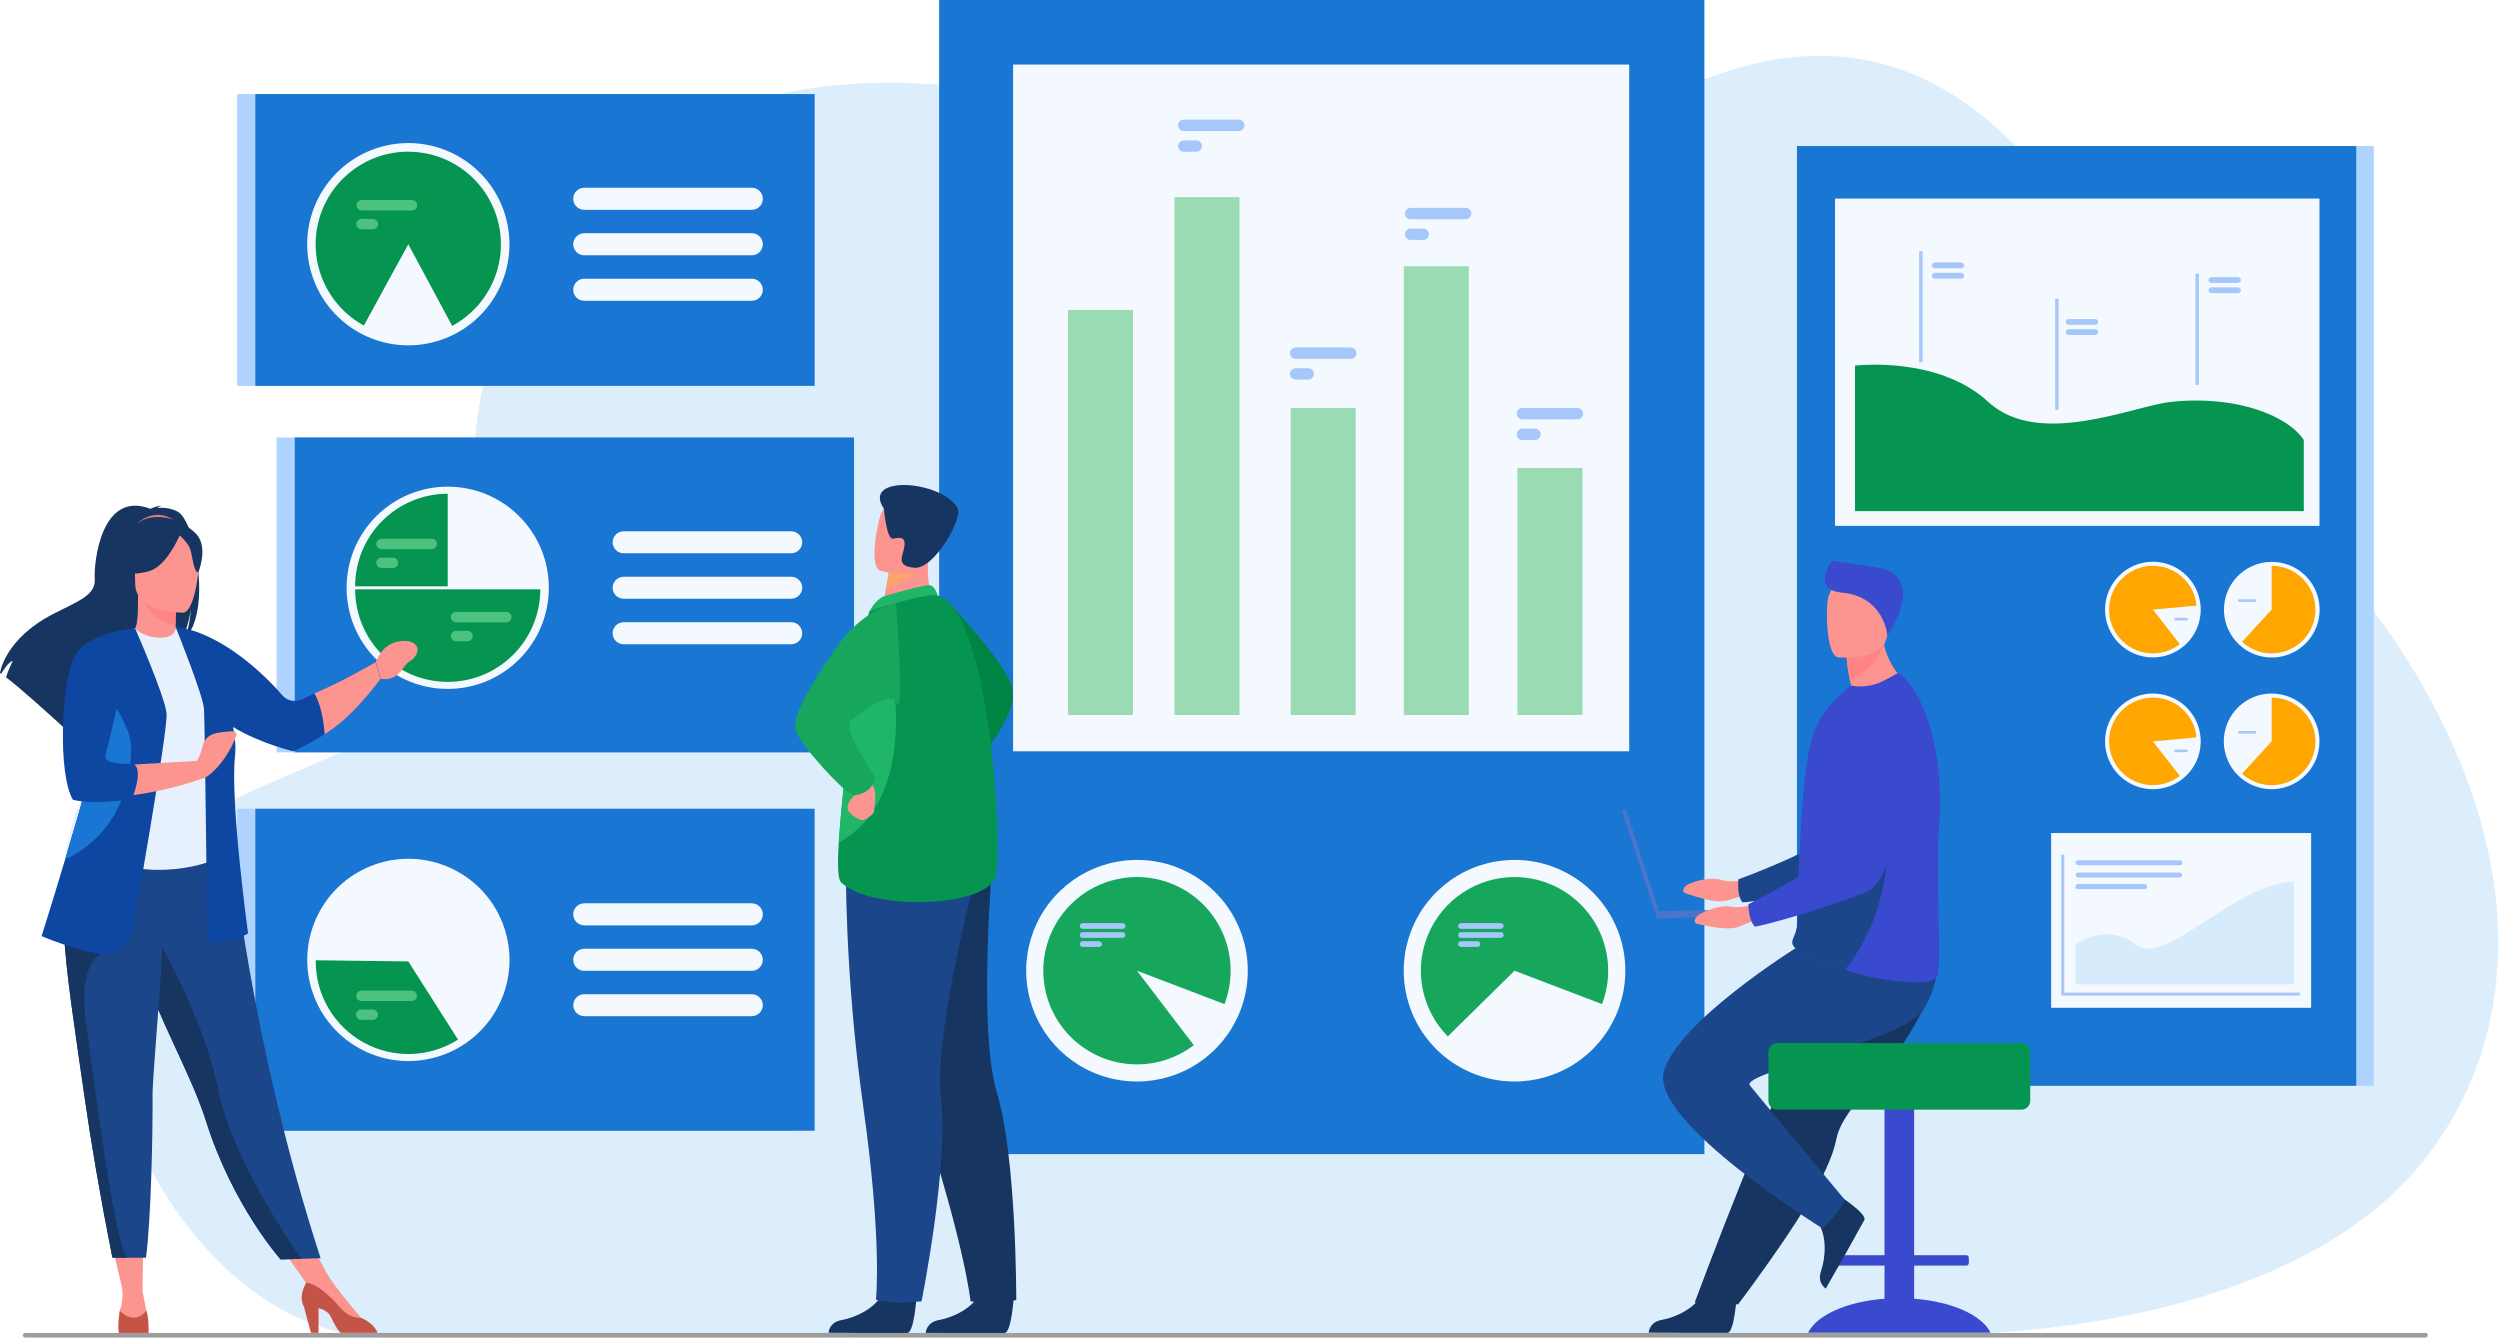 
<svg width="630" height="338" viewBox="0 0 630 338" claas="fill-current" fill="none" xmlns="http://www.w3.org/2000/svg">
<g clip-path="url(#clip0_2959_75772)">
<path d="M561.572 115.161C536.816 94.043 506.971 -33.31 404.728 33.021C351.904 67.29 262.834 3.601 189.11 25.597C121.401 45.8 114.874 112.363 121.426 134.052C134.659 177.868 93.475 184.385 55.274 203.209C-4.659 232.737 39.409 336.508 96.028 337.004C152.646 337.5 495.604 336.014 495.604 336.014C495.604 336.014 577.844 336.223 612.044 290.833C648.847 241.989 625.516 169.702 561.572 115.161Z" opacity=".5" fill="#BBDEFB"/>
<path d="M457.247 273.614H598.191V36.808L457.247 36.808V273.614Z" fill="#AED3FF"/>
<path d="M593.772 36.808H452.83V273.614H593.772V36.808Z" fill="#1976D2"/>
<path d="M584.51 50.038H462.429V132.521H584.51V50.038Z" fill="#F3F9FF"/>
<path d="M582.405 209.925H516.885V253.965H582.405V209.925Z" fill="#F3F9FF"/>
<path d="M467.461 92.142C467.461 92.142 488.306 89.546 501.043 101.281C513.78 113.016 537.509 102.321 547.063 101.281C563.682 99.473 576.694 104.907 580.554 110.88V128.802H467.461V92.142Z" fill="#069550"/>
<path d="M484.493 63.297H483.62V91.281H484.493V63.297Z" fill="#A6C7F9"/>
<path d="M518.771 75.303H517.897V103.288H518.771V75.303Z" fill="#A6C7F9"/>
<path d="M554.138 68.973H553.264V96.957H554.138V68.973Z" fill="#A6C7F9"/>
<path d="M494.244 67.588H487.548C487.355 67.587 487.17 67.51 487.034 67.374C486.898 67.237 486.821 67.053 486.82 66.86C486.821 66.667 486.898 66.482 487.034 66.346C487.17 66.21 487.355 66.133 487.548 66.132H494.244C494.436 66.133 494.621 66.21 494.758 66.346C494.894 66.482 494.971 66.667 494.971 66.86C494.971 67.053 494.894 67.237 494.758 67.374C494.621 67.51 494.436 67.587 494.244 67.588Z" fill="#A6C7F9"/>
<path d="M494.244 70.209H487.548C487.355 70.208 487.17 70.131 487.034 69.995C486.898 69.859 486.821 69.674 486.82 69.481C486.821 69.288 486.898 69.104 487.034 68.967C487.17 68.831 487.355 68.754 487.548 68.753H494.244C494.436 68.754 494.621 68.831 494.758 68.967C494.894 69.104 494.971 69.288 494.971 69.481C494.971 69.674 494.894 69.859 494.758 69.995C494.621 70.131 494.436 70.208 494.244 70.209Z" fill="#A6C7F9"/>
<path d="M528.012 81.853H521.317C521.124 81.852 520.939 81.775 520.803 81.639C520.666 81.503 520.59 81.318 520.589 81.125C520.59 80.932 520.666 80.748 520.803 80.611C520.939 80.475 521.124 80.398 521.317 80.397H528.012C528.205 80.398 528.39 80.475 528.526 80.611C528.663 80.748 528.739 80.932 528.74 81.125C528.739 81.318 528.663 81.503 528.526 81.639C528.39 81.775 528.205 81.852 528.012 81.853Z" fill="#A6C7F9"/>
<path d="M528.012 84.419H521.317C521.124 84.418 520.939 84.342 520.803 84.205C520.666 84.069 520.59 83.884 520.589 83.691C520.59 83.499 520.666 83.314 520.803 83.177C520.939 83.041 521.124 82.964 521.317 82.964H528.012C528.205 82.964 528.39 83.041 528.526 83.177C528.663 83.314 528.739 83.499 528.74 83.691C528.739 83.884 528.663 84.069 528.526 84.205C528.39 84.342 528.205 84.418 528.012 84.419Z" fill="#A6C7F9"/>
<path d="M563.964 71.299H557.268C557.076 71.299 556.891 71.222 556.755 71.086C556.618 70.949 556.541 70.765 556.541 70.572C556.541 70.379 556.618 70.194 556.755 70.058C556.891 69.921 557.076 69.845 557.268 69.844H563.964C564.157 69.845 564.342 69.921 564.478 70.058C564.615 70.194 564.691 70.379 564.692 70.572C564.691 70.765 564.615 70.949 564.478 71.086C564.342 71.222 564.157 71.299 563.964 71.299Z" fill="#A6C7F9"/>
<path d="M563.964 73.865H557.268C557.076 73.865 556.891 73.788 556.755 73.651C556.618 73.515 556.541 73.331 556.541 73.138C556.541 72.945 556.618 72.76 556.755 72.624C556.891 72.487 557.076 72.411 557.268 72.41H563.964C564.157 72.411 564.342 72.487 564.478 72.624C564.615 72.76 564.691 72.945 564.692 73.138C564.691 73.331 564.615 73.515 564.478 73.651C564.342 73.788 564.157 73.865 563.964 73.865Z" fill="#A6C7F9"/>
<path d="M584.394 155.573C585.461 149.001 580.998 142.809 574.427 141.743C567.855 140.676 561.663 145.138 560.596 151.71C559.53 158.281 563.992 164.473 570.564 165.54C577.135 166.607 583.327 162.144 584.394 155.573Z" fill="#F3F9FF"/>
<path d="M583.488 153.619C583.487 155.76 582.863 157.855 581.693 159.648C580.522 161.441 578.855 162.855 576.895 163.717C574.935 164.579 572.766 164.852 570.653 164.502C568.541 164.153 566.575 163.197 564.997 161.75L572.456 153.619V142.586C575.381 142.587 578.187 143.75 580.256 145.818C582.324 147.887 583.487 150.693 583.488 153.619Z" fill="#FFA600"/>
<path d="M568.253 151.674H564.292C564.204 151.674 564.12 151.64 564.058 151.578C563.995 151.516 563.96 151.432 563.959 151.344C563.959 151.256 563.994 151.172 564.057 151.109C564.119 151.047 564.204 151.012 564.292 151.012H568.253C568.341 151.012 568.426 151.047 568.488 151.109C568.55 151.172 568.585 151.256 568.585 151.344C568.585 151.432 568.549 151.516 568.487 151.578C568.425 151.64 568.341 151.674 568.253 151.674Z" fill="#A6C7F9"/>
<path d="M530.473 153.618C530.473 151.234 531.18 148.904 532.504 146.921C533.829 144.939 535.711 143.394 537.914 142.482C540.117 141.569 542.541 141.33 544.879 141.796C547.217 142.261 549.365 143.409 551.051 145.095C552.737 146.78 553.885 148.928 554.35 151.267C554.815 153.605 554.576 156.029 553.664 158.232C552.752 160.434 551.207 162.317 549.224 163.641C547.242 164.966 544.911 165.673 542.527 165.673C539.33 165.673 536.264 164.403 534.003 162.142C531.743 159.882 530.473 156.815 530.473 153.618Z" fill="#F3F9FF"/>
<path d="M542.527 153.619L549.306 162.324C547.373 163.829 544.993 164.648 542.543 164.652C540.092 164.655 537.71 163.842 535.773 162.342C533.835 160.841 532.453 158.738 531.843 156.365C531.233 153.991 531.431 151.482 532.405 149.234C533.379 146.985 535.074 145.125 537.223 143.947C539.372 142.768 541.851 142.339 544.271 142.726C546.691 143.113 548.913 144.295 550.586 146.085C552.26 147.875 553.29 150.171 553.514 152.611L542.527 153.619Z" fill="#FFA600"/>
<path d="M551.023 156.356H548.253C548.166 156.356 548.082 156.321 548.019 156.259C547.957 156.197 547.922 156.113 547.921 156.026C547.921 155.982 547.93 155.939 547.946 155.899C547.963 155.858 547.988 155.822 548.018 155.791C548.049 155.76 548.086 155.735 548.126 155.719C548.167 155.702 548.21 155.693 548.253 155.693H551.023C551.111 155.694 551.195 155.729 551.257 155.792C551.319 155.854 551.353 155.938 551.353 156.026C551.353 156.113 551.319 156.197 551.257 156.259C551.195 156.321 551.111 156.356 551.023 156.356Z" fill="#A6C7F9"/>
<path d="M560.401 186.826C560.401 184.442 561.108 182.111 562.433 180.129C563.757 178.146 565.64 176.601 567.843 175.689C570.045 174.776 572.469 174.538 574.807 175.003C577.146 175.468 579.294 176.616 580.979 178.302C582.665 179.988 583.813 182.136 584.278 184.474C584.744 186.812 584.505 189.236 583.593 191.439C582.68 193.641 581.135 195.524 579.153 196.849C577.17 198.173 574.84 198.88 572.456 198.88C569.259 198.88 566.193 197.61 563.932 195.35C561.671 193.089 560.401 190.023 560.401 186.826Z" fill="#F3F9FF"/>
<path d="M583.488 186.826C583.487 188.967 582.863 191.062 581.693 192.855C580.522 194.648 578.855 196.062 576.895 196.924C574.935 197.786 572.766 198.059 570.653 197.709C568.541 197.36 566.575 196.404 564.997 194.957L572.456 186.826V175.793C575.381 175.794 578.187 176.957 580.256 179.025C582.324 181.094 583.487 183.9 583.488 186.826Z" fill="#FFA600"/>
<path d="M568.253 184.876H564.292C564.204 184.876 564.12 184.841 564.057 184.778C563.995 184.716 563.96 184.632 563.959 184.544C563.959 184.456 563.994 184.371 564.057 184.309C564.119 184.247 564.204 184.212 564.292 184.212H568.253C568.341 184.212 568.426 184.247 568.488 184.309C568.55 184.371 568.585 184.456 568.585 184.544C568.585 184.632 568.549 184.716 568.487 184.778C568.425 184.841 568.341 184.876 568.253 184.876Z" fill="#A6C7F9"/>
<path d="M530.473 186.826C530.473 184.442 531.18 182.111 532.504 180.129C533.829 178.146 535.711 176.601 537.914 175.689C540.117 174.776 542.541 174.538 544.879 175.003C547.217 175.468 549.365 176.616 551.051 178.302C552.737 179.988 553.885 182.136 554.35 184.474C554.815 186.812 554.576 189.236 553.664 191.439C552.752 193.641 551.207 195.524 549.224 196.849C547.242 198.173 544.911 198.88 542.527 198.88C539.33 198.88 536.264 197.61 534.003 195.35C531.743 193.089 530.473 190.023 530.473 186.826Z" fill="#F3F9FF"/>
<path d="M553.514 185.818C553.29 183.379 552.26 181.083 550.586 179.294C548.913 177.505 546.692 176.323 544.272 175.937C541.853 175.55 539.374 175.979 537.226 177.157C535.078 178.335 533.384 180.195 532.41 182.443C531.436 184.691 531.238 187.199 531.848 189.572C532.457 191.945 533.84 194.047 535.776 195.547C537.713 197.048 540.094 197.86 542.544 197.857C544.994 197.854 547.373 197.036 549.306 195.531L542.527 186.826L553.514 185.818Z" fill="#FFA600"/>
<path d="M551.023 189.548H548.253C548.166 189.547 548.081 189.512 548.019 189.45C547.957 189.387 547.922 189.303 547.921 189.215C547.921 189.172 547.93 189.128 547.946 189.088C547.963 189.048 547.988 189.011 548.018 188.98C548.049 188.949 548.086 188.925 548.126 188.908C548.167 188.891 548.21 188.883 548.253 188.883H551.023C551.111 188.883 551.195 188.919 551.257 188.981C551.319 189.043 551.353 189.127 551.353 189.215C551.353 189.303 551.319 189.387 551.257 189.449C551.195 189.512 551.111 189.547 551.023 189.548Z" fill="#A6C7F9"/>
<path d="M579.58 250.888H519.441V215.351H520.189V250.14H579.58V250.888Z" fill="#A6C7F9"/>
<path d="M538.241 238.035C530.878 232.175 523.049 238.035 523.049 238.035V248.055H578.086V222.158C563.131 222.536 545.602 243.895 538.241 238.035Z" opacity=".5" fill="#BBDEFB"/>
<path d="M523.678 218.051H549.326C549.493 218.051 549.653 217.985 549.771 217.867C549.889 217.749 549.956 217.588 549.956 217.422C549.956 217.255 549.889 217.094 549.771 216.976C549.653 216.858 549.493 216.792 549.326 216.792H523.678C523.512 216.792 523.351 216.858 523.233 216.976C523.115 217.094 523.049 217.255 523.049 217.422C523.049 217.588 523.115 217.749 523.233 217.867C523.351 217.985 523.512 218.051 523.678 218.051Z" fill="#A6C7F9"/>
<path d="M523.679 221.14H549.326C549.483 221.126 549.63 221.054 549.736 220.937C549.843 220.821 549.902 220.669 549.902 220.511C549.902 220.353 549.843 220.201 549.736 220.084C549.63 219.968 549.483 219.895 549.326 219.881H523.679C523.521 219.895 523.375 219.968 523.269 220.084C523.162 220.201 523.103 220.353 523.103 220.511C523.103 220.669 523.162 220.821 523.269 220.937C523.375 221.054 523.521 221.126 523.679 221.14Z" fill="#A6C7F9"/>
<path d="M540.545 222.787H523.565C523.28 222.787 523.049 223.018 523.049 223.304V223.53C523.049 223.815 523.28 224.046 523.565 224.046H540.545C540.83 224.046 541.061 223.815 541.061 223.53V223.304C541.061 223.018 540.83 222.787 540.545 222.787Z" fill="#A6C7F9"/>
<path d="M429.509 0H236.663V290.834H429.509V0Z" fill="#1976D2"/>
<path d="M410.562 16.267H255.297V189.329H410.562V16.267Z" fill="#F3F9FF"/>
<path d="M258.596 244.62C258.595 239.097 260.233 233.698 263.301 229.106C266.369 224.513 270.73 220.934 275.832 218.82C280.934 216.706 286.549 216.153 291.966 217.23C297.383 218.307 302.359 220.966 306.264 224.871C310.17 228.777 312.829 233.752 313.907 239.169C314.985 244.586 314.432 250.2 312.318 255.303C310.205 260.406 306.626 264.767 302.034 267.835C297.442 270.904 292.043 272.542 286.52 272.542C279.114 272.542 272.012 269.6 266.775 264.364C261.539 259.128 258.596 252.026 258.596 244.62Z" fill="#F3F9FF"/>
<path d="M310.118 244.62C310.118 239.295 308.317 234.126 305.008 229.953C301.699 225.781 297.076 222.85 291.891 221.637C286.705 220.424 281.262 221.001 276.446 223.272C271.629 225.544 267.723 229.378 265.361 234.151C262.999 238.923 262.32 244.355 263.435 249.562C264.55 254.769 267.393 259.446 271.503 262.833C275.612 266.22 280.746 268.118 286.07 268.218C291.395 268.319 296.597 266.615 300.831 263.385L286.515 244.62L308.571 253.038C309.597 250.35 310.121 247.497 310.118 244.62Z" fill="#16A75C"/>
<path d="M353.735 244.62C353.734 239.097 355.372 233.698 358.44 229.106C361.508 224.513 365.869 220.934 370.971 218.82C376.073 216.706 381.688 216.153 387.105 217.23C392.522 218.307 397.498 220.966 401.403 224.871C405.309 228.777 407.968 233.752 409.046 239.169C410.124 244.586 409.571 250.2 407.457 255.303C405.344 260.406 401.765 264.767 397.173 267.835C392.581 270.904 387.182 272.542 381.659 272.542C374.253 272.542 367.151 269.6 361.914 264.364C356.678 259.128 353.735 252.026 353.735 244.62Z" fill="#F3F9FF"/>
<path d="M381.659 221.015C377.007 221.015 372.458 222.391 368.585 224.968C364.712 227.545 361.687 231.21 359.89 235.501C358.092 239.792 357.603 244.518 358.484 249.087C359.364 253.655 361.574 257.861 364.838 261.177L381.659 244.62L403.716 253.038C405.077 249.463 405.55 245.612 405.093 241.814C404.637 238.016 403.265 234.386 401.095 231.236C398.925 228.085 396.022 225.509 392.637 223.729C389.251 221.948 385.484 221.017 381.659 221.015Z" fill="#16A75C"/>
<path d="M378.209 232.636H368.162C367.971 232.637 367.789 232.712 367.655 232.847C367.52 232.981 367.445 233.164 367.444 233.354C367.445 233.544 367.52 233.726 367.655 233.86C367.789 233.995 367.971 234.071 368.162 234.071H378.209C378.399 234.071 378.581 233.995 378.716 233.86C378.85 233.726 378.926 233.544 378.927 233.354C378.926 233.164 378.85 232.981 378.716 232.847C378.581 232.712 378.399 232.637 378.209 232.636Z" fill="#A6C7F9"/>
<path d="M378.209 234.907H368.162C367.971 234.907 367.789 234.983 367.654 235.118C367.52 235.252 367.444 235.435 367.444 235.625C367.444 235.816 367.52 235.998 367.654 236.133C367.789 236.267 367.971 236.343 368.162 236.343H378.209C378.399 236.343 378.582 236.267 378.717 236.133C378.851 235.998 378.927 235.816 378.927 235.625C378.927 235.435 378.851 235.252 378.717 235.118C378.582 234.983 378.399 234.907 378.209 234.907Z" fill="#A6C7F9"/>
<path d="M372.317 237.189H368.162C367.971 237.189 367.789 237.265 367.654 237.399C367.52 237.534 367.444 237.716 367.444 237.907C367.444 238.097 367.52 238.28 367.654 238.414C367.789 238.549 367.971 238.624 368.162 238.624H372.317C372.507 238.624 372.689 238.549 372.824 238.414C372.959 238.28 373.034 238.097 373.034 237.907C373.034 237.716 372.959 237.534 372.824 237.399C372.689 237.265 372.507 237.189 372.317 237.189Z" fill="#A6C7F9"/>
<path d="M282.879 232.636H272.829C272.639 232.637 272.457 232.713 272.323 232.847C272.189 232.982 272.113 233.164 272.113 233.354C272.113 233.544 272.189 233.726 272.323 233.86C272.457 233.995 272.639 234.071 272.829 234.071H282.879C283.069 234.071 283.251 233.995 283.385 233.86C283.52 233.726 283.596 233.544 283.596 233.354C283.596 233.164 283.52 232.981 283.385 232.847C283.251 232.712 283.069 232.637 282.879 232.636Z" fill="#A6C7F9"/>
<path d="M282.879 234.907H272.829C272.638 234.907 272.456 234.983 272.321 235.118C272.187 235.252 272.111 235.435 272.111 235.625C272.111 235.816 272.187 235.998 272.321 236.133C272.456 236.267 272.638 236.343 272.829 236.343H282.879C283.069 236.343 283.252 236.267 283.386 236.133C283.521 235.998 283.596 235.816 283.596 235.625C283.596 235.435 283.521 235.252 283.386 235.118C283.252 234.983 283.069 234.907 282.879 234.907Z" fill="#A6C7F9"/>
<path d="M276.979 237.189H272.829C272.638 237.189 272.456 237.265 272.321 237.399C272.187 237.534 272.111 237.716 272.111 237.907C272.111 238.097 272.187 238.28 272.321 238.414C272.456 238.549 272.638 238.624 272.829 238.624H276.979C277.169 238.624 277.352 238.549 277.486 238.414C277.621 238.28 277.696 238.097 277.696 237.907C277.696 237.716 277.621 237.534 277.486 237.399C277.352 237.265 277.169 237.189 276.979 237.189Z" fill="#A6C7F9"/>
<path d="M285.505 78.116H269.122V180.178H285.505V78.116Z" fill="#9BDBB3"/>
<path d="M312.346 49.668H295.963V180.18H312.346V49.668Z" fill="#9BDBB3"/>
<path d="M341.635 102.799H325.252V180.18H341.635V102.799Z" fill="#9BDBB3"/>
<path d="M370.136 67.092H353.753V180.18H370.136V67.092Z" fill="#9BDBB3"/>
<path d="M398.782 117.944H382.399V180.178H398.782V117.944Z" fill="#9BDBB3"/>
<path d="M369.357 52.378H355.482C355.102 52.378 354.737 52.529 354.467 52.798C354.198 53.068 354.047 53.433 354.047 53.813C354.047 54.194 354.198 54.559 354.467 54.828C354.737 55.097 355.102 55.249 355.482 55.249H369.357C369.738 55.249 370.103 55.097 370.372 54.828C370.642 54.559 370.793 54.194 370.793 53.813C370.793 53.433 370.642 53.068 370.372 52.798C370.103 52.529 369.738 52.378 369.357 52.378Z" fill="#A6C7F9"/>
<path d="M358.643 57.601H355.482C355.102 57.601 354.737 57.752 354.467 58.021C354.198 58.29 354.047 58.655 354.047 59.036C354.047 59.417 354.198 59.782 354.467 60.051C354.737 60.32 355.102 60.471 355.482 60.471H358.643C359.023 60.471 359.388 60.32 359.658 60.051C359.927 59.782 360.078 59.417 360.078 59.036C360.078 58.655 359.927 58.29 359.658 58.021C359.388 57.752 359.023 57.601 358.643 57.601Z" fill="#A6C7F9"/>
<path d="M312.183 30.15H298.307C298.119 30.15 297.932 30.187 297.758 30.259C297.584 30.331 297.426 30.437 297.293 30.57C297.159 30.704 297.054 30.862 296.981 31.036C296.909 31.21 296.872 31.397 296.872 31.585C296.872 31.774 296.909 31.96 296.981 32.135C297.054 32.309 297.159 32.467 297.293 32.6C297.426 32.733 297.584 32.839 297.758 32.911C297.932 32.983 298.119 33.021 298.307 33.021H312.183C312.371 33.021 312.558 32.983 312.732 32.911C312.906 32.839 313.064 32.733 313.198 32.6C313.331 32.467 313.437 32.309 313.509 32.135C313.581 31.96 313.618 31.774 313.618 31.585C313.618 31.397 313.581 31.21 313.509 31.036C313.437 30.862 313.331 30.704 313.198 30.57C313.064 30.437 312.906 30.331 312.732 30.259C312.558 30.187 312.371 30.15 312.183 30.15Z" fill="#A6C7F9"/>
<path d="M301.468 35.373H298.307C297.927 35.374 297.563 35.526 297.294 35.795C297.025 36.064 296.873 36.428 296.872 36.808C296.873 37.188 297.025 37.553 297.294 37.822C297.563 38.09 297.927 38.242 298.307 38.243H301.468C301.848 38.242 302.212 38.09 302.481 37.822C302.75 37.553 302.902 37.188 302.903 36.808C302.902 36.428 302.751 36.063 302.482 35.794C302.213 35.525 301.848 35.373 301.468 35.373Z" fill="#A6C7F9"/>
<path d="M340.381 87.564H326.506C326.125 87.564 325.76 87.715 325.491 87.985C325.222 88.254 325.071 88.619 325.071 89C325.071 89.38 325.222 89.745 325.491 90.014C325.76 90.284 326.125 90.435 326.506 90.435H340.381C340.762 90.435 341.127 90.284 341.396 90.014C341.665 89.745 341.816 89.38 341.816 89C341.816 88.619 341.665 88.254 341.396 87.985C341.127 87.715 340.762 87.564 340.381 87.564Z" fill="#A6C7F9"/>
<path d="M329.666 92.787H326.506C326.126 92.788 325.761 92.94 325.492 93.209C325.224 93.477 325.072 93.842 325.071 94.222C325.072 94.602 325.224 94.966 325.492 95.235C325.761 95.504 326.126 95.656 326.506 95.657H329.666C330.047 95.657 330.411 95.505 330.68 95.236C330.949 94.967 331.101 94.602 331.102 94.222C331.1 93.842 330.949 93.477 330.68 93.209C330.411 92.94 330.046 92.788 329.666 92.787Z" fill="#A6C7F9"/>
<path d="M397.528 102.797H383.648C383.268 102.797 382.902 102.948 382.633 103.217C382.364 103.486 382.213 103.851 382.213 104.232C382.213 104.613 382.364 104.978 382.633 105.247C382.902 105.516 383.268 105.667 383.648 105.667H397.523C397.904 105.667 398.269 105.516 398.538 105.247C398.808 104.978 398.959 104.613 398.959 104.232C398.959 103.851 398.808 103.486 398.538 103.217C398.269 102.948 397.904 102.797 397.523 102.797H397.528Z" fill="#A6C7F9"/>
<path d="M386.814 108.019H383.648C383.268 108.019 382.902 108.17 382.633 108.44C382.364 108.709 382.213 109.074 382.213 109.455C382.213 109.835 382.364 110.2 382.633 110.47C382.902 110.739 383.268 110.89 383.648 110.89H386.809C387.189 110.89 387.554 110.739 387.824 110.47C388.093 110.2 388.244 109.835 388.244 109.455C388.244 109.074 388.093 108.709 387.824 108.44C387.554 108.17 387.189 108.019 386.809 108.019H386.814Z" fill="#A6C7F9"/>
<path d="M210.64 110.243H69.695V189.591H210.64V110.243Z" fill="#AED3FF"/>
<path d="M215.223 110.243H74.279V189.591H215.223V110.243Z" fill="#1976D2"/>
<path d="M130.844 166.142C140.796 156.19 140.796 140.055 130.844 130.103C120.892 120.151 104.757 120.151 94.805 130.103C84.853 140.055 84.853 156.19 94.805 166.142C104.757 176.094 120.892 176.094 130.844 166.142Z" fill="#F3F9FF"/>
<path d="M199.379 133.886H157.161C156.426 133.888 155.722 134.18 155.201 134.699C154.679 135.218 154.384 135.921 154.379 136.656C154.385 137.391 154.68 138.094 155.201 138.613C155.722 139.131 156.426 139.424 157.161 139.426H199.379C200.114 139.424 200.818 139.131 201.339 138.613C201.86 138.094 202.155 137.391 202.161 136.656C202.155 135.921 201.86 135.218 201.339 134.7C200.818 134.181 200.114 133.889 199.379 133.886Z" fill="#F3F9FF"/>
<path d="M199.379 145.341H157.161C156.426 145.343 155.722 145.635 155.201 146.154C154.679 146.673 154.384 147.376 154.379 148.111C154.384 148.846 154.679 149.55 155.201 150.069C155.722 150.587 156.426 150.879 157.161 150.881H199.379C200.114 150.879 200.818 150.586 201.339 150.068C201.86 149.549 202.155 148.846 202.161 148.111C202.156 147.376 201.861 146.673 201.34 146.154C200.819 145.635 200.114 145.343 199.379 145.341Z" fill="#F3F9FF"/>
<path d="M199.379 156.796H157.162C156.424 156.796 155.717 157.089 155.195 157.611C154.673 158.133 154.38 158.84 154.38 159.578C154.38 160.315 154.673 161.023 155.195 161.544C155.717 162.066 156.424 162.359 157.162 162.359H199.379C200.116 162.359 200.824 162.066 201.346 161.544C201.867 161.023 202.16 160.315 202.16 159.578C202.16 158.84 201.867 158.133 201.346 157.611C200.824 157.089 200.116 156.796 199.379 156.796Z" fill="#F3F9FF"/>
<path d="M89.493 147.754H112.827V124.42C109.762 124.42 106.728 125.024 103.897 126.197C101.066 127.369 98.494 129.088 96.328 131.255C94.161 133.421 92.442 135.994 91.269 138.824C90.097 141.655 89.493 144.69 89.493 147.754Z" fill="#069550"/>
<path d="M136.157 148.504H89.493C89.494 154.692 91.953 160.627 96.328 165.002C100.704 169.378 106.638 171.837 112.827 171.837C119.015 171.837 124.949 169.378 129.324 165.002C133.699 160.626 136.157 154.692 136.157 148.504Z" fill="#069550"/>
<path d="M108.795 135.757H96.134C95.786 135.757 95.453 135.895 95.208 136.141C94.962 136.386 94.824 136.719 94.824 137.067C94.824 137.414 94.962 137.747 95.208 137.992C95.453 138.238 95.786 138.376 96.134 138.376H108.795C109.142 138.376 109.475 138.238 109.721 137.992C109.967 137.747 110.104 137.414 110.104 137.067C110.104 136.719 109.967 136.386 109.721 136.141C109.475 135.895 109.142 135.757 108.795 135.757Z" fill="#4DC27E"/>
<path d="M99.017 140.524H96.134C95.786 140.524 95.453 140.662 95.208 140.907C94.962 141.153 94.824 141.486 94.824 141.833C94.824 142.181 94.962 142.514 95.208 142.759C95.453 143.005 95.786 143.143 96.134 143.143H99.017C99.364 143.143 99.697 143.005 99.943 142.759C100.188 142.514 100.326 142.181 100.326 141.833C100.326 141.486 100.188 141.153 99.943 140.907C99.697 140.662 99.364 140.524 99.017 140.524Z" fill="#4DC27E"/>
<path d="M127.596 154.208H114.932C114.584 154.208 114.251 154.346 114.006 154.591C113.76 154.837 113.622 155.17 113.622 155.517C113.622 155.865 113.76 156.198 114.006 156.443C114.251 156.689 114.584 156.827 114.932 156.827H127.596C127.943 156.827 128.276 156.689 128.522 156.443C128.767 156.198 128.905 155.865 128.905 155.517C128.905 155.17 128.767 154.837 128.522 154.591C128.276 154.346 127.943 154.208 127.596 154.208Z" fill="#4DC27E"/>
<path d="M117.818 158.975H114.932C114.585 158.976 114.253 159.114 114.007 159.36C113.762 159.605 113.624 159.937 113.622 160.284C113.624 160.631 113.762 160.963 114.007 161.209C114.253 161.454 114.585 161.592 114.932 161.594H117.818C118.165 161.592 118.497 161.454 118.742 161.209C118.987 160.963 119.126 160.631 119.127 160.284C119.126 159.937 118.987 159.605 118.742 159.36C118.497 159.114 118.165 158.976 117.818 158.975Z" fill="#4DC27E"/>
<path d="M59.769 203.798V284.946H200.713V203.798H59.769Z" fill="#AED3FF"/>
<path d="M64.344 203.798V284.946H205.289V203.798H64.344Z" fill="#1976D2"/>
<path d="M125.755 253.198C131.996 240.583 126.828 225.298 114.212 219.057C101.597 212.817 86.312 217.985 80.071 230.6C73.831 243.215 78.999 258.501 91.614 264.741C104.229 270.982 119.515 265.814 125.755 253.198Z" fill="#F3F9FF"/>
<path d="M147.232 233.193H189.449C190.187 233.193 190.894 232.899 191.416 232.378C191.938 231.856 192.231 231.149 192.231 230.411C192.231 229.674 191.938 228.966 191.416 228.445C190.894 227.923 190.187 227.63 189.449 227.63H147.232C146.495 227.63 145.787 227.923 145.266 228.445C144.744 228.966 144.451 229.674 144.451 230.411C144.451 231.149 144.744 231.856 145.266 232.378C145.787 232.899 146.495 233.193 147.232 233.193Z" fill="#F3F9FF"/>
<path d="M189.449 239.085H147.232C146.495 239.085 145.787 239.378 145.266 239.9C144.744 240.421 144.451 241.129 144.451 241.867C144.451 242.604 144.744 243.312 145.266 243.833C145.787 244.355 146.495 244.648 147.232 244.648H189.449C190.187 244.648 190.894 244.355 191.416 243.833C191.938 243.312 192.231 242.604 192.231 241.867C192.231 241.129 191.938 240.421 191.416 239.9C190.894 239.378 190.187 239.085 189.449 239.085Z" fill="#F3F9FF"/>
<path d="M189.45 250.535H147.232C146.5 250.541 145.798 250.835 145.28 251.353C144.762 251.871 144.468 252.572 144.462 253.305C144.468 254.038 144.762 254.739 145.28 255.257C145.798 255.775 146.5 256.069 147.232 256.075H189.45C190.185 256.073 190.889 255.78 191.41 255.262C191.931 254.743 192.226 254.04 192.232 253.305C192.227 252.57 191.932 251.867 191.41 251.348C190.889 250.829 190.185 250.537 189.45 250.535Z" fill="#F3F9FF"/>
<path d="M102.897 242.281L79.567 241.983C79.567 242.082 79.567 242.182 79.567 242.281C79.567 246.461 80.69 250.565 82.819 254.163C84.948 257.76 88.004 260.72 91.668 262.733C95.333 264.745 99.47 265.736 103.649 265.602C107.827 265.468 111.893 264.213 115.42 261.97L102.897 242.281Z" fill="#069550"/>
<path d="M103.756 249.629H91.092C90.369 249.629 89.783 250.215 89.783 250.938C89.783 251.661 90.369 252.248 91.092 252.248H103.756C104.479 252.248 105.066 251.661 105.066 250.938C105.066 250.215 104.479 249.629 103.756 249.629Z" fill="#4DC27E"/>
<path d="M93.978 254.393H91.095C90.918 254.385 90.741 254.413 90.576 254.476C90.41 254.538 90.258 254.633 90.13 254.756C90.002 254.878 89.9 255.025 89.831 255.188C89.761 255.351 89.725 255.526 89.725 255.704C89.725 255.881 89.761 256.056 89.831 256.219C89.9 256.382 90.002 256.529 90.13 256.651C90.258 256.774 90.41 256.869 90.576 256.932C90.741 256.994 90.918 257.022 91.095 257.014H93.978C94.316 256.999 94.635 256.855 94.869 256.611C95.102 256.367 95.233 256.042 95.233 255.704C95.233 255.366 95.102 255.041 94.869 254.796C94.635 254.552 94.316 254.408 93.978 254.393Z" fill="#4DC27E"/>
<path d="M200.713 23.706H59.769V97.239H200.713V23.706Z" fill="#AED3FF"/>
<path d="M205.296 23.706H64.352V97.239H205.296V23.706Z" fill="#1976D2"/>
<path d="M110.677 85.808C124.08 81.513 131.463 67.165 127.168 53.763C122.872 40.36 108.525 32.977 95.122 37.272C81.719 41.568 74.336 55.915 78.632 69.318C82.927 82.721 97.275 90.104 110.677 85.808Z" fill="#F3F9FF"/>
<path d="M102.897 38.221C97.711 38.215 92.67 39.939 88.573 43.118C84.475 46.297 81.553 50.751 80.268 55.776C78.984 60.801 79.411 66.111 81.481 70.867C83.551 75.622 87.146 79.552 91.699 82.037C95.439 75.114 102.897 61.564 102.897 61.564L113.945 82.117C118.522 79.656 122.146 75.738 124.243 70.983C126.34 66.228 126.79 60.91 125.522 55.87C124.253 50.831 121.339 46.359 117.24 43.164C113.142 39.969 108.094 38.234 102.897 38.233V38.221Z" fill="#069550"/>
<path d="M189.45 47.316H147.235C145.698 47.316 144.452 48.561 144.452 50.097C144.452 51.634 145.698 52.879 147.235 52.879H189.45C190.986 52.879 192.232 51.634 192.232 50.097C192.232 48.561 190.986 47.316 189.45 47.316Z" fill="#F3F9FF"/>
<path d="M189.449 58.772H147.232C146.495 58.772 145.787 59.065 145.266 59.586C144.744 60.108 144.451 60.815 144.451 61.553C144.451 62.291 144.744 62.998 145.266 63.52C145.787 64.041 146.495 64.334 147.232 64.334H189.449C190.187 64.334 190.894 64.041 191.416 63.52C191.938 62.998 192.231 62.291 192.231 61.553C192.231 60.815 191.938 60.108 191.416 59.586C190.894 59.065 190.187 58.772 189.449 58.772Z" fill="#F3F9FF"/>
<path d="M189.45 70.234H147.232C146.494 70.234 145.787 70.527 145.265 71.049C144.743 71.571 144.45 72.279 144.45 73.017C144.45 73.755 144.743 74.463 145.265 74.984C145.787 75.506 146.494 75.799 147.232 75.799H189.45C190.187 75.799 190.895 75.506 191.417 74.984C191.939 74.463 192.232 73.755 192.232 73.017C192.232 72.279 191.939 71.571 191.417 71.049C190.895 70.527 190.187 70.234 189.45 70.234Z" fill="#F3F9FF"/>
<path d="M103.756 50.409H91.095C90.757 50.423 90.438 50.568 90.204 50.812C89.971 51.056 89.84 51.381 89.84 51.719C89.84 52.057 89.971 52.382 90.204 52.627C90.438 52.871 90.757 53.015 91.095 53.03H103.756C103.933 53.038 104.11 53.01 104.276 52.947C104.441 52.885 104.593 52.79 104.721 52.667C104.849 52.545 104.951 52.398 105.02 52.235C105.09 52.072 105.126 51.897 105.126 51.719C105.126 51.542 105.09 51.367 105.02 51.204C104.951 51.041 104.849 50.894 104.721 50.772C104.593 50.649 104.441 50.554 104.276 50.492C104.11 50.429 103.933 50.401 103.756 50.409Z" fill="#4DC27E"/>
<path d="M93.978 55.176H91.095C90.748 55.177 90.416 55.316 90.17 55.561C89.925 55.806 89.787 56.138 89.785 56.485C89.786 56.833 89.924 57.166 90.169 57.411C90.415 57.657 90.748 57.796 91.095 57.797H93.978C94.326 57.796 94.658 57.657 94.903 57.411C95.149 57.166 95.287 56.833 95.288 56.485C95.286 56.138 95.148 55.806 94.903 55.561C94.657 55.316 94.325 55.177 93.978 55.176Z" fill="#4DC27E"/>
<path d="M237.987 150.698C237.987 150.698 254.428 167.67 255.216 174.069C256.005 180.467 247.395 190.48 247.395 190.48L237.987 150.698Z" fill="#008444"/>
<path d="M230.959 326.763C230.959 326.763 230.397 335.785 228.652 335.914C228.421 335.931 219.799 335.931 219.799 335.931L208.794 335.868C208.794 335.868 208.867 333.217 212.083 332.655C215.299 332.094 220.685 329.835 222.634 325.582C224.684 321.109 230.959 326.763 230.959 326.763Z" fill="#163560"/>
<path d="M255.473 326.763C255.473 326.763 254.914 335.785 253.169 335.914C252.938 335.931 244.315 335.931 244.315 335.931L233.276 335.894C233.276 335.894 233.381 333.217 236.6 332.655C239.818 332.094 245.199 329.835 247.148 325.582C249.195 321.109 255.473 326.763 255.473 326.763Z" fill="#163560"/>
<path d="M218.768 230.007C218.768 230.007 221.647 248.417 232.384 281.096C243.122 313.774 244.587 327.934 244.587 327.934C246.567 328.2 248.561 328.34 250.558 328.354C252.499 328.354 256.098 327.599 256.098 327.599C256.098 327.599 256.196 291.883 251.248 275.45C246.3 259.016 250.185 216.212 250.185 216.212L218.768 230.007Z" fill="#163560"/>
<path d="M213.168 217.22C213.168 217.22 212.76 244.962 217.562 279.023C222.364 313.084 220.735 327.546 220.735 327.546C220.735 327.546 224.686 328.253 226.074 328.301C227.559 328.352 232.231 327.931 232.231 327.931C232.231 327.931 239.1 293.855 237.131 276.812C235.162 259.769 246.534 218.303 246.534 218.303L213.168 217.22Z" fill="#1C468A"/>
<path d="M235.419 152.301L229.997 156.315L222.161 154.666C222.269 153.953 222.785 150.989 223.256 148.308C223.286 148.149 223.314 147.99 223.342 147.837C223.744 145.555 224.097 143.594 224.097 143.594L231.417 139.945L234.145 138.585C234.145 138.633 233.933 141.118 233.893 141.481C233.389 147.925 235.419 152.301 235.419 152.301Z" fill="#FC9490"/>
<path d="M222.709 150.274C222.881 150.201 233.369 147.106 234.507 147.484C235.645 147.862 236.335 150.06 236.335 150.06L219.179 153.941C219.179 153.941 220.516 151.196 222.709 150.274Z" fill="#1FB767"/>
<path d="M250.941 220.645C249.163 228.756 219.577 229.71 211.949 222.354C211.081 221.516 211.04 217.613 211.365 212.347C212.007 202.066 214.062 186.594 214.135 178.692C214.212 174.906 214.633 171.135 215.394 167.426C216.299 162.841 217.553 158.333 219.146 153.941C219.146 153.941 233.598 149.27 236.303 150.065C249.349 153.89 252.729 212.536 250.941 220.645Z" fill="#069550"/>
<path d="M211.375 212.347C212.017 202.065 214.072 186.594 214.145 178.692C214.222 174.906 214.643 171.135 215.404 167.425L224.097 165.892C224.097 165.892 232.606 200.607 211.375 212.347Z" fill="#1FB767"/>
<path d="M216.084 198.014C216.084 198.014 216.676 199.429 215.432 200.381C214.188 201.333 213.38 202.874 213.669 203.999C213.959 205.125 216.691 206.961 217.628 206.666C218.565 206.371 220.501 204.886 220.295 204.291C220.088 203.697 221.589 199.081 219.287 197.303C216.986 195.526 216.084 198.014 216.084 198.014Z" fill="#FC9490"/>
<path d="M225.804 151.861C225.804 151.861 217.326 153.447 210.572 163.401C203.818 173.356 199.371 180.759 200.615 184.348C201.859 187.936 213.206 200.378 215.16 200.378C217.114 200.378 220.269 198.958 220.448 195.757C220.448 195.757 212.461 183.788 214.034 181.996C214.707 181.24 224.404 173.358 225.787 176.914C228.078 182.796 225.804 151.861 225.804 151.861Z" fill="#16A75C"/>
<path d="M233.351 141.594C231.745 144.671 225.754 147.33 223.256 148.308C223.286 148.149 223.314 147.99 223.341 147.837C223.744 145.555 224.097 143.594 224.097 143.594L231.417 139.945C233.029 139.92 234.013 140.33 233.351 141.594Z" fill="#FCA56B"/>
<path d="M221.73 143.765C221.73 143.765 232.558 147.144 234.573 140.365C236.587 133.586 239.319 129.456 232.485 127.019C225.651 124.581 223.54 126.767 222.322 128.865C221.103 130.962 218.96 142.705 221.73 143.765Z" fill="#FC9490"/>
<path d="M222.737 128.197C222.737 128.197 223.427 136.087 225.059 135.752C226.691 135.417 228.171 135.155 227.932 137.532C227.693 139.909 225.429 142.657 230.45 143.072C235.471 143.488 242.706 130.527 241.326 128.071C237.355 120.985 216.983 119.555 222.737 128.197Z" fill="#163560"/>
<path d="M27.68 311.523L30.979 325.416L35.919 325.388L36.1 311.523H27.68Z" fill="#FC9490"/>
<path d="M69.24 312.114L78.625 325.415L82.281 320.719L76.633 310.286L69.24 312.114Z" fill="#FC9490"/>
<path d="M44.839 128.971C43.134 128.001 41.089 127.895 39.661 127.981C39.975 127.719 40.35 127.54 40.752 127.462C39.865 127.329 37.886 128.218 37.886 128.218C25.547 123.466 23.618 141.622 23.877 145.845C24.137 150.068 19.732 151.44 13.316 154.764C1.075 161.108 0 169.599 0 169.599C0.096 169.654 0.194 169.72 0.3 169.79C0.909 168.763 2.158 166.829 3.213 166.539C3.173 166.632 1.954 169.198 1.516 170.669C5.127 173.416 11.883 179.505 16.592 183.819C16.572 182.975 16.605 181.779 16.912 181.147L17.494 184.65C20.012 186.964 21.752 188.596 21.752 188.596C21.44 185.186 37.168 167.191 45.375 161.81C47.372 158.869 48.082 153.674 48.145 153.263C47.8 157.383 47.097 159.695 46.465 160.994C53.405 154.593 49.359 131.539 44.839 128.971Z" fill="#163560"/>
<path d="M44.889 162.064C44.929 162.082 40.928 164.162 37.916 163.338C35.083 162.565 33.232 158.894 33.273 158.884C34.471 158.647 34.816 156.998 34.783 149.914L35.328 150.022L44.451 151.823C44.451 151.823 44.244 154.691 44.239 157.396C44.232 159.669 44.37 161.822 44.889 162.064Z" fill="#FC9490"/>
<path d="M34.58 131.945C34.58 131.945 39.077 127.16 44.723 131.693C44.723 131.698 41.429 131.131 34.58 131.945Z" fill="#E37970"/>
<path d="M44.451 151.823C44.451 151.823 44.244 154.691 44.239 157.396C39.137 157.252 36.433 152.596 35.335 150.018L44.451 151.823Z" fill="#FF8585"/>
<path d="M34.393 149.03C34.393 149.03 31.719 144.805 31.077 141.191C30.619 138.613 31.933 129.054 41.54 130.431C43.474 130.699 45.323 131.398 46.951 132.476C49.039 133.886 52.048 136.925 48.681 145.268L47.807 148.086L34.393 149.03Z" fill="#163560"/>
<path d="M80.793 317.073L75.958 317.219L70.728 317.38C70.728 317.38 58.641 303.925 51.867 282.36C51.708 281.856 51.542 281.352 51.363 280.849C47.654 270.021 39.963 256.455 35.909 244.167C35.264 242.208 34.685 240.367 34.167 238.627C34 238.068 33.837 237.519 33.683 236.98C30.697 226.602 29.833 219.791 29.035 212.511L58.298 212.745C58.298 212.745 63.025 262.436 80.793 317.073Z" fill="#1C468A"/>
<path d="M54.203 195.914C54.13 209.839 56.248 215.807 56.248 215.807C56.248 215.807 43.718 222.173 28.825 217.487C28.652 217.431 16.486 214.656 16.486 214.656C16.738 214.095 18.952 204.71 19.193 204.193C22.339 197.44 24.733 194.481 25.099 192.403C25.791 188.53 25.806 184.519 25.461 180.739C24.871 174.527 23.661 168.389 21.85 162.417C25.907 161.493 29.812 159.914 34.035 158.33C35.008 159.541 37.871 160.763 40.447 160.705C43.413 160.639 44.34 159.385 44.224 157.972C47.384 159.735 49.897 161.405 49.897 161.405C52.584 166.071 58.031 170.604 58.426 177.773C58.552 179.523 54.206 195.526 54.203 195.914Z" fill="#E7F1FD"/>
<path d="M29.037 197.467C27.758 199.278 25.305 210.282 19.216 211.665C22.361 203.823 24.756 200.383 25.121 197.973C25.814 193.471 25.829 188.812 25.484 184.421C27.526 180.84 29.049 178.377 29.049 178.377C29.211 177.798 32.295 168.256 33.285 176.785C34.275 185.314 30.467 195.443 29.037 197.467Z" fill="#F2564B"/>
<path d="M46.156 154.386C46.156 154.386 34.083 154.585 34.068 147.066C34.053 139.547 32.497 134.508 40.203 134.065C47.908 133.622 49.411 136.487 50.023 138.995C50.635 141.503 49.296 154.142 46.156 154.386Z" fill="#FC9490"/>
<path d="M49.673 134.815C47.81 132.549 46.4 133.053 45.612 133.725C43.003 129.827 34.756 135.465 34.756 135.465C34.222 138.753 32.562 141.753 30.059 143.951C30.059 143.951 32.26 145.311 37.332 144.007C41.323 142.979 44.219 137.298 45.274 134.924C45.992 135.561 47.505 137.036 47.961 138.479C48.56 140.396 48.832 144.337 49.976 144.203C49.991 144.203 52.471 138.207 49.673 134.815Z" fill="#163560"/>
<path d="M30.812 324.637C31.016 326.559 30.801 328.502 30.183 330.333C30.183 330.333 29.374 334.017 33.003 334.085C36.632 334.153 37.536 333.813 37.11 331.552C36.685 329.291 35.919 325.385 35.919 325.385L30.812 324.637Z" fill="#FC9490"/>
<path d="M37.455 335.901H29.946C29.536 333.975 30.198 330.344 30.198 330.344C34.307 334.272 36.879 330.246 36.879 330.246C37.531 331.918 37.455 335.901 37.455 335.901Z" fill="#C45446"/>
<path d="M91.037 332.094C91.037 332.094 84.346 324.497 82.291 320.717L77.318 323.268L88.438 333.711L91.039 333.368L91.037 332.094Z" fill="#FC9490"/>
<path d="M95.129 335.881H85.847C85.029 335.146 84.251 333.66 83.296 331.716C82.747 330.601 81.533 329.986 80.274 329.649V335.881H78.355L76.578 329.254C75.391 327.033 76.283 324.998 77.114 323.243C78.084 323.243 80.891 323.94 85.837 329.619C87.461 331.485 89.254 332.137 91.037 332.094C91.06 332.11 91.084 332.123 91.11 332.134C93.913 333.424 94.832 335.01 95.129 335.881Z" fill="#C45446"/>
<path d="M94.678 166.866C94.678 166.866 86.756 171.298 83.925 172.575C82.918 173.028 81.095 173.877 79.232 174.748C78.106 175.272 76.965 175.806 75.983 176.259C75.173 176.639 74.261 176.742 73.387 176.553C72.513 176.364 71.725 175.894 71.143 175.214C66.862 170.203 55.747 159.35 44.279 157.985L44.242 157.967H44.227L44.289 158.091C44.934 159.695 51.222 175.401 51.416 178.714C51.622 182.205 52.237 235.814 52.237 235.814C52.237 235.814 51.826 238.279 56.55 237.252C61.275 236.224 62.508 235.2 62.508 235.2C62.508 235.2 57.976 202.128 59.22 190.628C59.472 188.362 59.245 185.843 58.739 183.214C65.724 187.445 73.959 189.326 73.959 189.326C73.959 189.326 77.028 187.986 81.803 185.03C83.817 183.786 86.129 181.804 88.415 179.707C91.185 177.173 95.932 171.057 95.932 171.057L94.678 166.866Z" fill="#0D47A1"/>
<path d="M75.958 317.219L70.728 317.38C70.728 317.38 58.641 303.925 51.867 282.36C51.708 281.856 51.542 281.353 51.363 280.849C47.654 270.021 39.963 256.455 35.909 244.167C35.264 242.208 34.685 240.367 34.167 238.627C34 238.068 33.837 237.519 33.683 236.98L37.994 233.706C37.994 233.706 50.93 254.657 54.937 274.375C58.419 291.488 72.352 312.094 75.958 317.219Z" fill="#163560"/>
<path d="M38.445 276.198C38.52 285.785 38.035 307.829 36.785 316.954H32.152C29.591 316.954 28.314 316.919 28.314 316.919C25.182 301.055 22.953 287.922 21.329 276.608C19.999 267.324 18.811 259.366 17.904 252.514C16.99 245.617 16.353 239.843 16.124 234.965C16.089 234.196 16.063 233.449 16.048 232.724C16.033 231.996 16.031 231.286 16.048 230.599L41.333 228.134C41.003 244.935 38.407 270.625 38.445 276.198Z" fill="#1C468A"/>
<path d="M32.152 316.954C29.591 316.954 28.314 316.919 28.314 316.919C25.182 301.055 22.953 287.922 21.329 276.608C19.999 267.324 18.811 259.366 17.904 252.514C16.99 245.617 16.353 239.843 16.124 234.965L25.403 240.422C25.403 240.422 19.481 242.512 21.739 258.329C23.998 274.146 29.007 314.716 32.152 316.954Z" fill="#163560"/>
<path d="M33.346 234.809C33.346 234.809 31.565 241.246 25.403 240.425C19.241 239.604 10.478 235.905 10.478 235.905C10.478 235.905 13.112 227.595 16.386 216.653C20.349 203.42 25.257 186.36 27.569 175.607C28.124 173.186 28.545 170.737 28.828 168.269L34.046 158.345C34.046 158.345 41.562 175.469 41.973 179.772C42.383 184.076 33.346 234.809 33.346 234.809Z" fill="#0D47A1"/>
<path d="M55.352 184.579C52.388 184.967 51.25 186.543 50.885 188.671C50.648 189.769 50.21 190.814 49.593 191.753C46.639 191.912 39.603 192.295 33.693 192.668L33.205 200.421C39.23 199.636 45.157 198.233 50.895 196.233C51.421 196.143 52.081 195.815 52.909 195.14C57.165 191.655 59.58 185.823 59.587 184.982C59.595 184.141 58.318 184.189 55.352 184.579Z" fill="#FC9490"/>
<path d="M33.074 188.802C32.797 195.785 31.155 209.341 16.504 216.598L16.386 216.653C20.349 203.42 25.257 186.36 27.569 175.607C30.261 179.619 33.222 184.957 33.074 188.802Z" fill="#1976D2"/>
<path d="M34.045 158.338C34.045 158.338 21.513 159.227 18.501 165.937C15.489 172.648 14.53 194.967 18.362 201.539C18.362 201.539 23.651 203.05 32.968 201.288L33.313 201.222C33.313 201.222 36.292 193.919 33.623 192.492C33.623 192.492 25.748 192.902 26.572 190.301C27.395 187.7 34.045 158.338 34.045 158.338Z" fill="#0D47A1"/>
<path d="M103.174 161.601C96.433 160.735 94.731 166.866 94.731 166.866L95.99 171.079C98.068 171.366 99.886 170.828 101.563 168.425C103.24 166.023 103.698 166.95 104.766 165.152C106.209 162.744 103.948 161.843 103.174 161.601Z" fill="#FC9490"/>
<path d="M83.926 172.575C82.918 173.028 81.095 173.877 79.232 174.748C80.239 176.511 81.475 179.734 81.808 185.053C84.254 183.459 86.532 181.62 88.607 179.566C92.16 176.078 95.927 171.079 95.927 171.079L94.668 166.866C94.668 166.866 86.756 171.298 83.926 172.575Z" fill="#FC9490"/>
<path d="M441.601 221.427C441.601 221.427 436.817 222.659 433.76 221.742C430.703 220.826 425.468 222.332 424.621 223.442C423.775 224.553 424.088 224.996 425.596 225.378C427.104 225.761 432.443 228.04 435.953 226.723C439.464 225.406 444.042 225.356 444.042 225.356L441.601 221.427Z" fill="#FC9490"/>
<path d="M483.04 179.775C483.04 179.775 477.654 218.051 468.735 221.483C464.335 223.175 444.885 227.011 439.134 227.396C439.134 227.396 437.723 226.253 438.066 221.604C438.066 221.604 458.443 214.123 461.339 210.056C465.645 204.012 458.662 185.32 464.069 179.634C469.475 173.948 478.583 171.503 483.04 179.775Z" fill="#1C468A"/>
<path d="M482.36 327.279V318.931H495.503C495.674 318.931 495.838 318.863 495.959 318.743C496.08 318.622 496.147 318.458 496.147 318.287V316.95C496.147 316.779 496.08 316.615 495.959 316.494C495.838 316.373 495.674 316.305 495.503 316.305H482.36V268.795C482.359 268.152 482.104 267.537 481.65 267.082C481.196 266.628 480.58 266.372 479.938 266.37H477.324C476.682 266.372 476.066 266.628 475.612 267.082C475.159 267.537 474.903 268.152 474.902 268.795V316.305H461.762C461.591 316.305 461.426 316.373 461.305 316.494C461.184 316.614 461.115 316.778 461.115 316.95V318.287C461.115 318.458 461.184 318.622 461.305 318.743C461.426 318.864 461.591 318.931 461.762 318.931H474.902V327.279C465.393 327.997 457.778 331.419 455.64 335.841H501.612C499.484 331.419 491.859 327.997 482.36 327.279Z" fill="#3A4ACE"/>
<path d="M481.225 260.429C479.645 263.055 477.887 265.57 475.962 267.956C470.17 275.258 463.875 281.302 462.774 286.986C462.529 288.224 462.193 289.443 461.767 290.632C461.309 291.936 460.742 293.309 460.087 294.726C457.632 300.062 453.958 306.041 450.292 311.475C443.951 320.87 437.988 328.712 437.988 328.712L427.054 328.246C427.492 327.15 432.262 314.177 438.638 298.322C441.229 291.888 443.984 285.042 446.64 278.429C446.995 277.547 447.348 276.666 447.7 275.8C448.511 273.785 449.312 271.788 450.093 269.852L460.853 243.114C460.853 243.114 484.796 234.049 487.294 239.921C489.323 244.778 487.649 249.528 481.225 260.429Z" fill="#163560"/>
<path d="M437.635 326.723C437.635 326.723 437.076 335.745 435.331 335.876C435.099 335.891 426.477 335.891 426.477 335.891L415.473 335.828C415.473 335.828 415.543 333.177 418.762 332.615C421.98 332.054 427.361 329.795 429.31 325.544C431.36 321.069 437.635 326.723 437.635 326.723Z" fill="#163560"/>
<path d="M462.956 300.947C462.956 300.947 470.56 305.835 469.823 307.421C469.724 307.633 465.522 315.159 465.522 315.159L460.1 324.728C460.1 324.728 457.834 323.374 458.899 320.291C459.964 317.209 460.629 311.405 457.866 307.63C454.96 303.669 462.956 300.947 462.956 300.947Z" fill="#163560"/>
<path d="M452.664 238.821C452.664 238.821 422.612 257.541 419.258 270.121C415.903 282.702 459.234 309.536 459.234 309.536C459.234 309.536 463.988 305.343 464.827 302.268C464.827 302.268 445.24 278.804 440.989 273.544C438.381 270.313 479.57 262.36 484.602 254.534C489.633 246.707 487.832 240.12 487.832 240.12L452.664 238.821Z" fill="#1C468A"/>
<path d="M509.38 262.859H447.874C446.639 262.859 445.638 263.861 445.638 265.096V277.397C445.638 278.632 446.639 279.633 447.874 279.633H509.38C510.615 279.633 511.617 278.632 511.617 277.397V265.096C511.617 263.861 510.615 262.859 509.38 262.859Z" fill="#069550"/>
<path d="M466.562 173.227C464.794 174.319 463.243 175.725 461.984 177.377C469.183 179.238 481.122 172.567 481.122 172.567C481.122 172.567 476.488 169.453 474.771 162.611C474.685 162.266 474.605 161.913 474.537 161.551C474.297 160.315 474.166 159.062 474.146 157.803L470.838 160.767L465.335 165.673C465.495 167.541 465.765 169.399 466.146 171.235C466.267 171.857 466.403 172.517 466.562 173.227Z" fill="#FC9490"/>
<path d="M488.706 207.182C487.676 221.052 489.409 242.137 488.24 245.791C487.233 248.944 475.35 247.078 470.757 246.025C469.057 245.635 467 245.078 464.872 244.421C458.942 242.585 452.48 239.964 451.777 238.017C451.75 237.944 451.729 237.869 451.712 237.793C451.654 237.524 451.659 237.245 451.725 236.977C451.956 235.985 452.848 234.91 452.951 232.445C453.069 229.7 453.052 226.472 453.155 222.996C453.155 222.606 453.155 222.178 453.208 221.79V221.647C453.208 221.574 453.208 221.501 453.208 221.425C453.308 217.552 453.51 213.478 453.744 209.441C453.895 206.903 454.066 204.405 454.265 201.985C454.782 195.77 455.479 190.245 456.403 186.752C457.914 181.059 461.233 177.345 464.26 174.622L466.448 172.746C468.891 173.28 471.779 172.925 474.391 171.689C477.216 170.347 478.193 169.385 478.671 169.747C485.229 174.794 489.915 190.225 488.706 207.182Z" fill="#3A4ACE"/>
<path d="M464.907 244.449C458.977 242.613 452.515 239.992 451.812 238.045C451.787 237.972 451.766 237.897 451.75 237.821C451.75 237.549 451.75 237.277 451.762 237.005C451.994 236.013 452.883 234.938 452.988 232.472C453.107 229.728 453.089 226.499 453.192 223.024C453.192 222.634 453.192 222.206 453.245 221.818V221.675C453.245 221.602 453.245 221.529 453.245 221.453L475.657 211.295C475.657 211.295 476.951 229.357 464.907 244.449Z" fill="#1C468A"/>
<path d="M465.335 165.673C465.494 167.542 465.765 169.399 466.146 171.235C471.517 169.5 473.952 164.648 474.766 162.591C474.997 162.011 475.098 161.651 475.098 161.651L474.532 161.53L470.832 160.747L465.335 165.673Z" fill="#FF8585"/>
<path d="M463.159 165.63C463.159 165.63 474.957 166.96 475.675 159.601C476.392 152.243 478.394 147.456 470.89 146.295C463.386 145.135 461.648 147.806 460.817 150.199C459.986 152.591 460.11 165.094 463.159 165.63Z" fill="#FC9490"/>
<path d="M475.622 160.108C475.622 160.108 474.866 150.34 464.136 149.327C456.781 148.635 460.881 142.302 461.664 141.292C461.664 141.292 467.299 142.065 473.076 143.019C485.203 145.024 476.821 158.587 475.622 160.108Z" fill="#3A4ACE"/>
<path d="M409.739 203.909L408.706 204.244L417.493 231.285L418.525 230.95L409.739 203.909Z" fill="#4A75CB"/>
<path d="M447.25 228.992L417.419 229.627L417.457 231.412L447.288 230.777L447.25 228.992Z" fill="#4A75CB"/>
<path d="M444.069 227.315C444.069 227.315 439.441 229.078 436.311 228.489C433.181 227.899 428.132 230 427.414 231.188C426.696 232.377 427.054 232.79 428.595 233.006C430.136 233.223 435.694 234.895 439.038 233.198C442.382 231.5 446.925 230.949 446.925 230.949L444.069 227.315Z" fill="#FC9490"/>
<path d="M480.663 181.351C480.663 181.351 479.53 219.992 471.044 224.382C466.856 226.55 447.95 232.505 442.274 233.523C442.274 233.523 440.748 232.54 440.574 227.879C440.574 227.879 460.002 218.197 462.432 213.833C466.045 207.341 457.045 189.545 461.792 183.298C466.539 177.05 475.31 173.615 480.663 181.351Z" fill="#3A4ACE"/>
<path d="M611.218 337.072H6.353C6.197 337.072 6.047 337.01 5.937 336.9C5.826 336.789 5.764 336.639 5.764 336.483C5.764 336.326 5.826 336.176 5.936 336.065C6.047 335.954 6.197 335.892 6.353 335.891H611.218C611.374 335.892 611.523 335.955 611.634 336.066C611.744 336.177 611.806 336.327 611.807 336.483C611.806 336.639 611.744 336.788 611.634 336.899C611.523 337.009 611.374 337.071 611.218 337.072Z" fill="#9E9E9E"/>
</g>
<defs>
<clipPath id="clip0_2959_75772">
<rect width="629.542" height="337.105" fill="white"/>
</clipPath>
</defs>
</svg>
